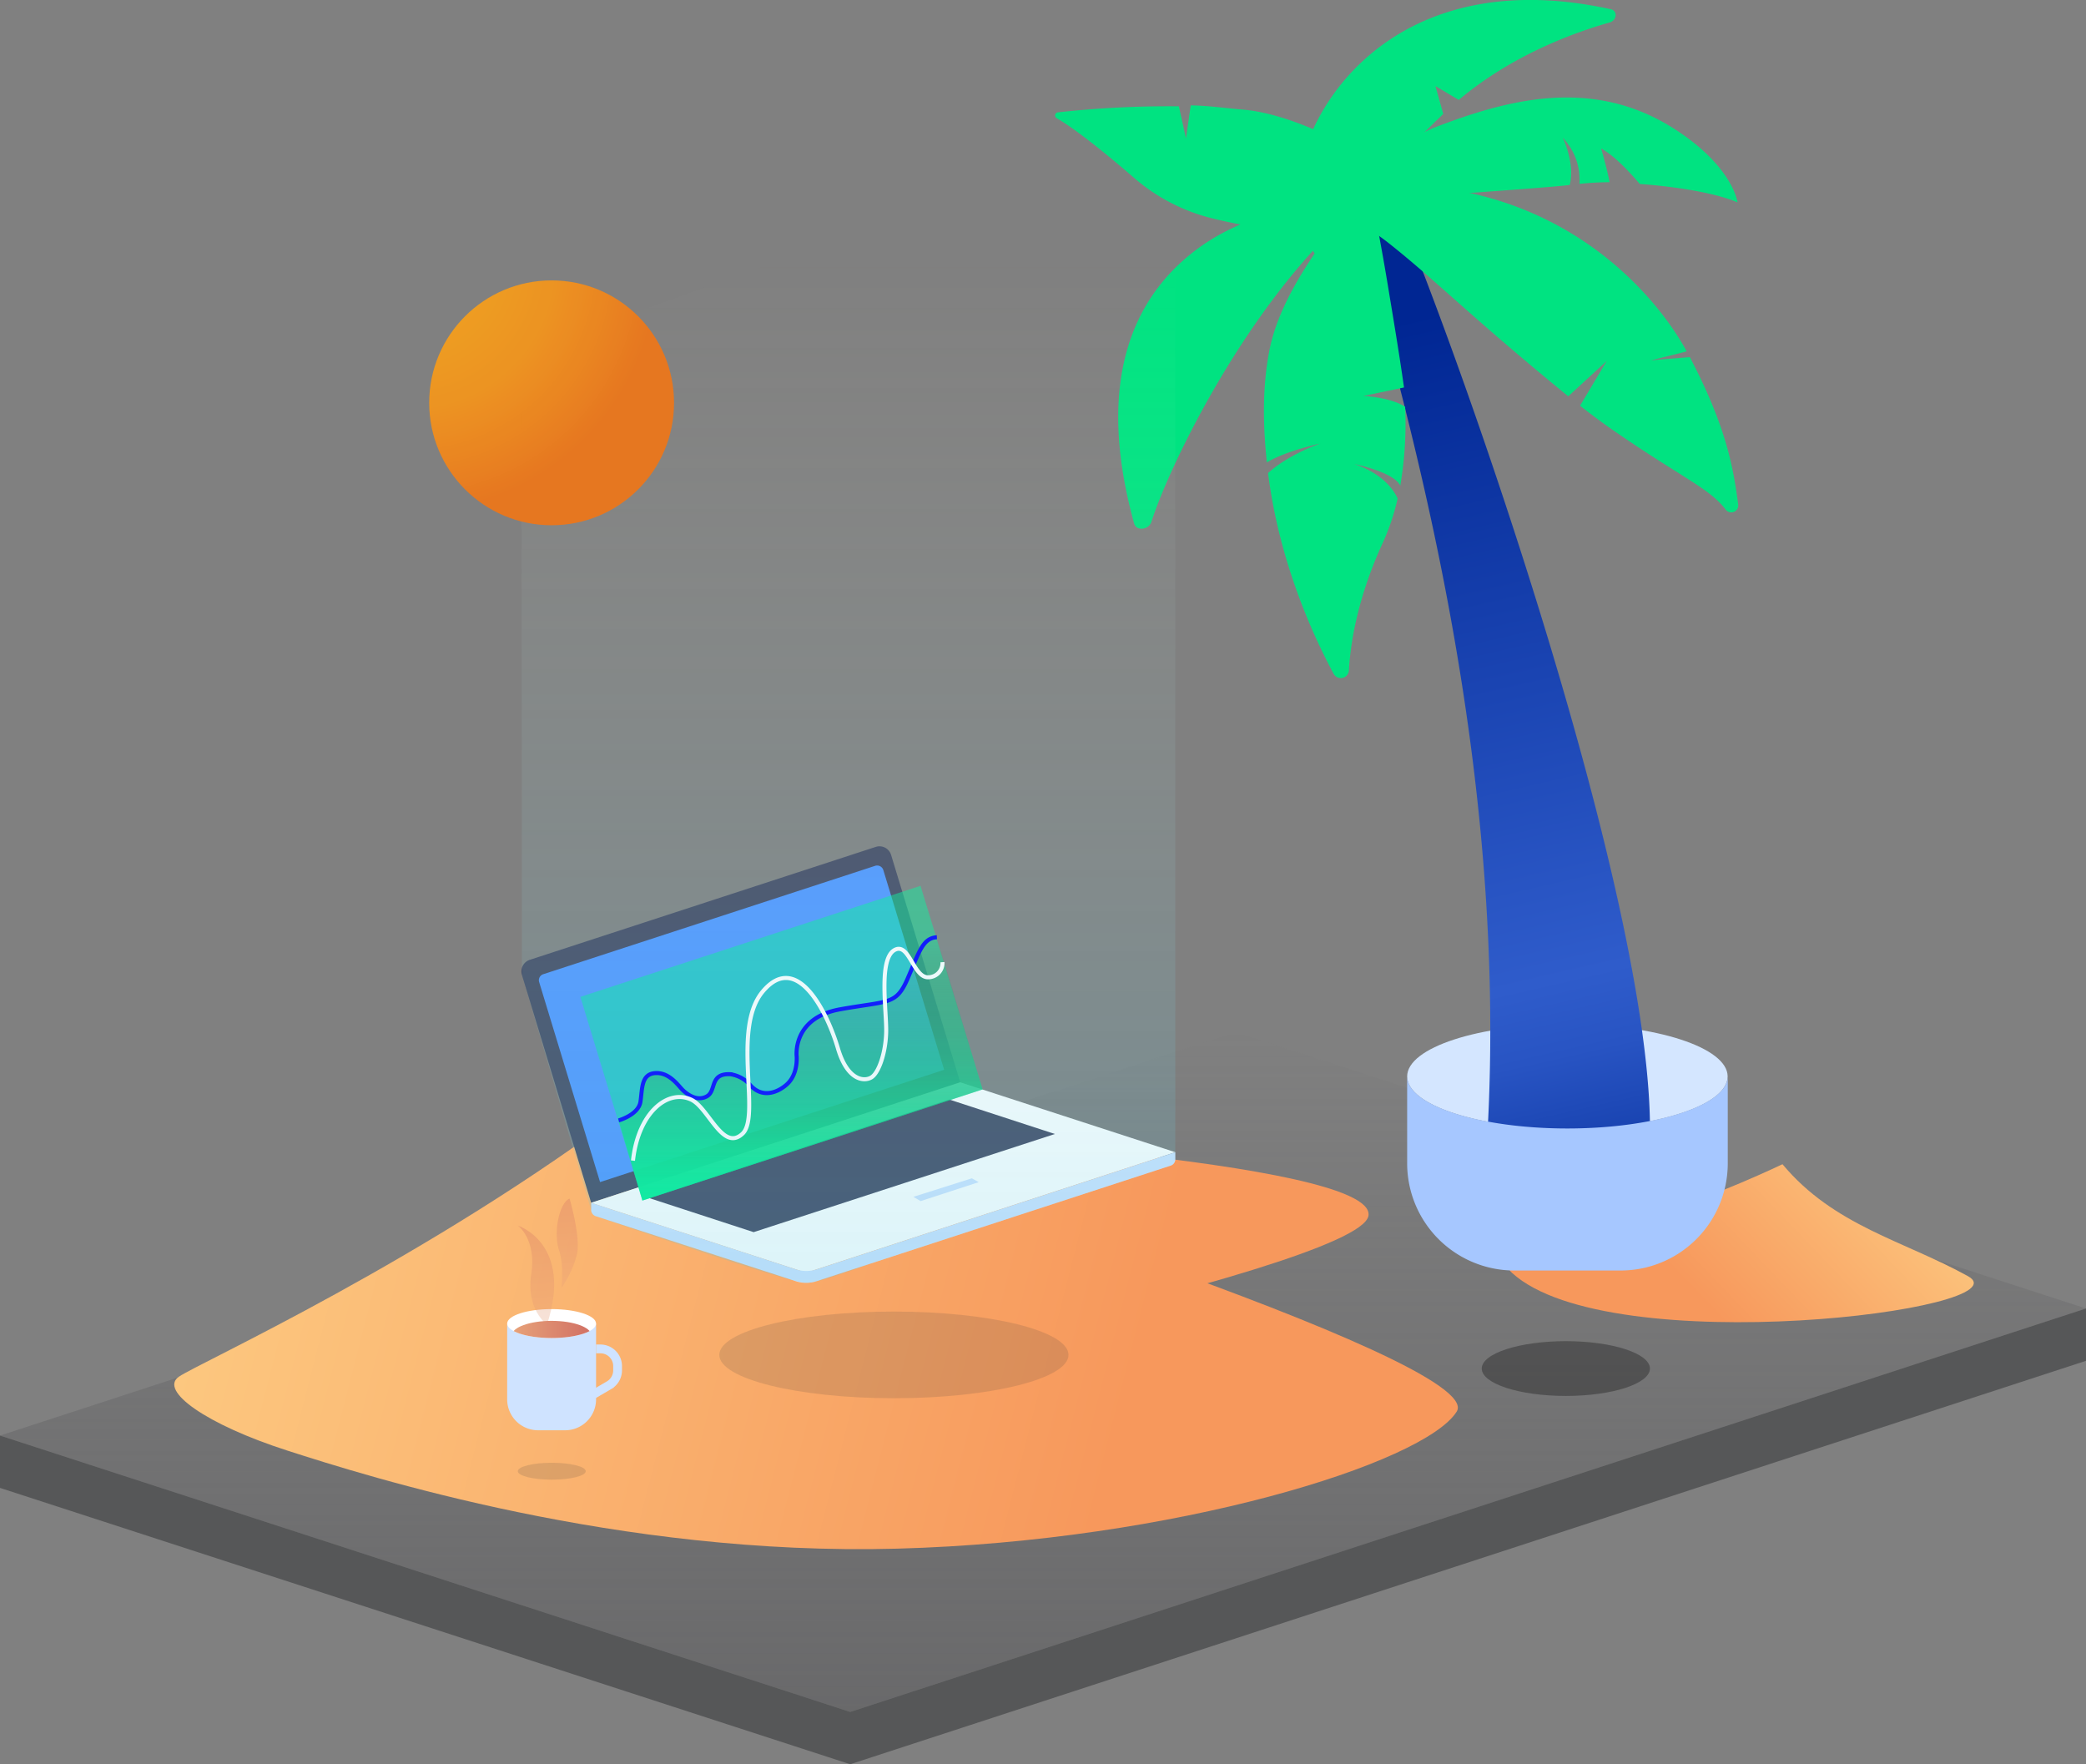 <svg id="Layer_1" data-name="Layer 1" xmlns="http://www.w3.org/2000/svg" xmlns:xlink="http://www.w3.org/1999/xlink"
  viewBox="0 0 661.78 559.68">
  <rect x="0" y="0" width="661.78" height="559.68" fill="#808080" stroke="none"/>
  <defs>
    <style>
      .cls-1,
      .cls-20,
      .cls-21,
      .cls-25 {
        fill: none;
      }

      .cls-18,
      .cls-2,
      .cls-3 {
        opacity: 0.5;
      }

      .cls-2 {
        fill: url(#linear-gradient);
      }

      .cls-3 {
        fill: #2c2e31;
      }

      .cls-4 {
        fill: url(#linear-gradient-2);
      }

      .cls-5 {
        fill: url(#linear-gradient-3);
      }

      .cls-23,
      .cls-24,
      .cls-6 {
        opacity: 0.3;
      }

      .cls-7 {
        fill: #d4e6ff;
      }

      .cls-8 {
        fill: url(#linear-gradient-4);
      }

      .cls-9 {
        fill: #00e381;
      }

      .cls-10 {
        fill: url(#linear-gradient-5);
      }

      .cls-11 {
        fill: #a6c7ff;
      }

      .cls-12 {
        opacity: 0.7;
      }

      .cls-13 {
        fill: #313239;
      }

      .cls-13,
      .cls-22 {
        opacity: 0.2;
      }

      .cls-14 {
        fill: #454a64;
      }

      .cls-15 {
        fill: #fff;
      }

      .cls-16 {
        fill: #cfe3ff;
      }

      .cls-17 {
        fill: #5196ff;
      }

      .cls-18 {
        fill: #00f194;
      }

      .cls-19 {
        fill: url(#linear-gradient-6);
      }

      .cls-20 {
        stroke: blue;
      }

      .cls-20,
      .cls-21,
      .cls-25 {
        stroke-miterlimit: 10;
      }

      .cls-20,
      .cls-21 {
        stroke-width: 1.28px;
      }

      .cls-21 {
        stroke: #fff;
      }

      .cls-22 {
        fill: url(#linear-gradient-7);
      }

      .cls-23 {
        fill: url(#linear-gradient-8);
      }

      .cls-24 {
        fill: url(#linear-gradient-9);
      }

      .cls-25 {
        stroke: #cfe3ff;
        stroke-width: 2.79px;
      }

      .cls-26 {
        clip-path: url(#clip-path);
      }

      .cls-27 {
        fill: url(#linear-gradient-10);
      }

      .cls-28 {
        opacity: 0.87;
      }

      .cls-29 {
        fill: url(#radial-gradient);
      }
    </style>
    <linearGradient id="linear-gradient" x1="330.89" y1="327.43" x2="330.89" y2="543.09" gradientUnits="userSpaceOnUse">
      <stop offset="0" stop-color="#525255" stop-opacity="0" />
      <stop offset="1" stop-color="#525255" />
    </linearGradient>
    <linearGradient id="linear-gradient-2" x1="42.66" y1="364.41" x2="369.66" y2="448.35"
      gradientUnits="userSpaceOnUse">
      <stop offset="0" stop-color="#fdce84" />
      <stop offset="1" stop-color="#f7985c" />
    </linearGradient>
    <linearGradient id="linear-gradient-3" x1="5828.86" y1="-1000.62" x2="5914.55" y2="-978.62"
      gradientTransform="matrix(-0.87, 0.49, 0.49, 0.87, 6177.12, -1631.41)" xlink:href="#linear-gradient-2" />
    <linearGradient id="linear-gradient-4" x1="453.54" y1="105.06" x2="520.5" y2="396.18"
      gradientUnits="userSpaceOnUse">
      <stop offset="0" stop-color="#002693" />
      <stop offset="0.72" stop-color="#2f5ccb" />
      <stop offset="0.8" stop-color="#2854c3" />
      <stop offset="0.92" stop-color="#153fac" />
      <stop offset="1" stop-color="#052c99" />
    </linearGradient>
    <linearGradient id="linear-gradient-5" x1="346.65" y1="56.71" x2="464.89" y2="56.71" gradientUnits="userSpaceOnUse">
      <stop offset="0" stop-color="#00e381" />
      <stop offset="1" stop-color="#00e381" />
    </linearGradient>
    <linearGradient id="linear-gradient-6" x1="265.99" y1="300.43" x2="265.99" y2="383.93"
      gradientUnits="userSpaceOnUse">
      <stop offset="0" stop-color="#525255" stop-opacity="0" />
      <stop offset="0.15" stop-color="#427161" stop-opacity="0.2" />
      <stop offset="0.38" stop-color="#2b9e73" stop-opacity="0.48" />
      <stop offset="0.59" stop-color="#18c281" stop-opacity="0.7" />
      <stop offset="0.77" stop-color="#0bdc8b" stop-opacity="0.86" />
      <stop offset="0.91" stop-color="#03eb92" stop-opacity="0.96" />
      <stop offset="1" stop-color="#00f194" />
    </linearGradient>
    <linearGradient id="linear-gradient-7" x1="281.14" y1="40.33" x2="281.14" y2="410.06"
      gradientUnits="userSpaceOnUse">
      <stop offset="0.12" stop-color="#fffce7" stop-opacity="0" />
      <stop offset="1" stop-color="#4ec6e1" />
    </linearGradient>
    <linearGradient id="linear-gradient-8" x1="-219.31" y1="594.97" x2="-219.31" y2="563.06"
      gradientTransform="translate(365.95 -183.84) rotate(-3.51)" gradientUnits="userSpaceOnUse">
      <stop offset="0" stop-color="#e7a279" />
      <stop offset="1" stop-color="#d17064" />
    </linearGradient>
    <linearGradient id="linear-gradient-9" x1="-209.14" y1="583.61" x2="-209.14" y2="555.48"
      xlink:href="#linear-gradient-8" />
    <clipPath id="clip-path" transform="translate(-12 -3.08)">
      <ellipse class="cls-1" cx="187" cy="422.96" rx="14.1" ry="4.59" />
    </clipPath>
    <linearGradient id="linear-gradient-10" x1="162.39" y1="423.61" x2="187.61" y2="423.61"
      gradientTransform="matrix(1, 0, 0, 1, 0, 0)" xlink:href="#linear-gradient-8" />
    <radialGradient id="radial-gradient" cx="311.89" cy="96.76" r="78.75"
      gradientTransform="translate(-159.03 235.84) rotate(-45)" gradientUnits="userSpaceOnUse">
      <stop offset="0" stop-color="#ffa514" />
      <stop offset="0.29" stop-color="#fea114" />
      <stop offset="0.58" stop-color="#fc9613" />
      <stop offset="0.85" stop-color="#f88212" />
      <stop offset="1" stop-color="#f57511" />
    </radialGradient>
  </defs>
  <title>Careers</title>
  <polygon class="cls-2" points="392.05 327.43 661.78 415.1 269.72 543.09 0 455.42 392.05 327.43" />
  <polygon class="cls-3"
    points="661.78 415.1 661.78 431.69 269.72 559.68 0 472.01 0 455.42 269.72 543.09 661.78 415.1" />
  <path class="cls-4"
    d="M218.91,450.88s224.64-44.48,227.24-62.16-158.5-26.24-158.5-26.24-16.22,11-74.51-9.4c-65.6,49.66-137.94,82.3-144.38,86.73S77.5,455,103.12,463.24s105.2,33.52,193.4,31.13,167.36-27.11,177.62-43.49-201-81.89-201-81.89L137.73,450.92"
    transform="translate(-12 -3.08)" />
  <path class="cls-5"
    d="M577.49,372.41c16.36,19.6,38.45,24.23,58.81,35.49,19.15,10.59-113.54,27.29-144.59-1-10.23-9.32,36.2-16.45,47.07-19.36C554.85,383.24,577.49,372.41,577.49,372.41Z"
    transform="translate(-12 -3.08)" />
  <g class="cls-6">
    <ellipse cx="496.76" cy="434.15" rx="26.68" ry="8.69" />
  </g>
  <path class="cls-7"
    d="M509.25,328c-28.07,0-50.83,7.42-50.83,16.56s22.76,16.56,50.83,16.56,50.84-7.41,50.84-16.56S537.33,328,509.25,328Z"
    transform="translate(-12 -3.08)" />
  <path class="cls-8"
    d="M446.26,63.24h0A7.1,7.1,0,0,0,441.32,72c16.4,58.45,49.71,171,42.45,292.74l51.68-5c-.89-74.27-58.32-238.69-80.52-291.73C453.45,64.47,450,62.22,446.26,63.24Z"
    transform="translate(-12 -3.08)" />
  <path class="cls-9"
    d="M392,81.94c-18.47,13.62-33.45,39.18-20.2,87.2.7,2.53,4.65,2,5.46-.47,6.08-18.92,30.55-68.63,62.28-97a2.63,2.63,0,0,0-1.9-4.59C427.18,67.66,407.66,70.42,392,81.94Z"
    transform="translate(-12 -3.08)" />
  <path class="cls-9"
    d="M452.46,94.62c-2.14-13.06-4.18-23.37-5.45-29.45a2.53,2.53,0,0,0-4.63-.82c-7.15,11.46-24,30.23-27.74,50.28-2.28,12.08-1.89,24-.73,35.15,5.92-3.64,16.92-6,16.92-6-8.47,3.14-13.62,6.75-16.54,9.37,3.55,28.31,14.39,51.79,20.82,63.7a2.57,2.57,0,0,0,4.82-1.05c.51-8.82,2.77-23.17,10.78-40.58a72.19,72.19,0,0,0,4.69-14c-1.23-2.69-4.66-7.84-13.73-10.93,0,0,12.51,2.51,14.56,6.86a116.65,116.65,0,0,0,1.55-25c-4.63-3.09-13.28-3.45-13.28-3.45L457.42,126C455.82,114.57,453.34,100,452.46,94.62Z"
    transform="translate(-12 -3.08)" />
  <path class="cls-10"
    d="M406.87,37.9c15,1.46,38.75,12.09,56.6,28.92a4.48,4.48,0,0,1-2.16,7.66c-24.91,4.81-50.42,1.71-66.49-2.59A59.67,59.67,0,0,1,371.7,59.43c-13.9-12-21.1-16.94-24.58-18.93a1,1,0,0,1,.37-1.76A321.53,321.53,0,0,1,386,36.81L388.25,47l1.51-10.49c5.65.1,9.49.72,15.42,1.24Z"
    transform="translate(-12 -3.08)" />
  <path class="cls-9"
    d="M543,43.85c-26-16.57-53.09-9-75.18-.59C457,47.36,448,56.35,443,62a2.77,2.77,0,0,0,2.29,4.58C461.55,65.5,504,62.55,510,61.76c1.75-7-2.23-15-2.23-15a19.22,19.22,0,0,1,5.3,14.65,94.91,94.91,0,0,1,9.57-.53c-.91-4.77-2.69-10.68-2.69-10.68,3.86,2,8.58,6.93,12.28,11.25,0,0,20.16,1.23,31,5.83C562.61,63.7,558.71,53.87,543,43.85Z"
    transform="translate(-12 -3.08)" />
  <path class="cls-9"
    d="M423.55,69.74C420.39,44.21,449.54-10.11,523,6c2.3.5,2,3.56-.41,4.23-10.62,3-30.69,10.1-47.8,24.55l-7.4-4.41,2.48,8.85C458.07,50.71,439.45,68.4,436.31,83.4a3.55,3.55,0,0,1-6.21,1.43A31.29,31.29,0,0,1,423.55,69.74Z"
    transform="translate(-12 -3.08)" />
  <path class="cls-9"
    d="M548.1,116.38l-12.38,1s6.7-1.59,11.38-2.83C537.91,97.56,508.66,61.63,453,61.64c-6.56,0-13,.45-16.85,2.54a2.56,2.56,0,0,0-.3,4.41c4.74,3.15,13.06,8.75,16.36,11.34C467,91.57,479.46,104.3,509.53,128.8l12.2-11.21-8.46,14.2c3.72,2.92,7.58,5.78,11.56,8.51,21.07,14.5,29.56,17.73,34.67,24.47a2.21,2.21,0,0,0,3.94-1.62C561.91,151.45,559.63,138.37,548.1,116.38Z"
    transform="translate(-12 -3.08)" />
  <path class="cls-11"
    d="M509.25,361.07c-28.07,0-50.83-7.41-50.83-16.56v27.62a34,34,0,0,0,33.95,34h33.76a34,34,0,0,0,34-34V344.51C560.09,353.66,537.33,361.07,509.25,361.07Z"
    transform="translate(-12 -3.08)" />
  <g class="cls-12">
    <ellipse class="cls-13" cx="283.59" cy="429.82" rx="55.39" ry="13.75" />
  </g>
  <path class="cls-14"
    d="M199.55,384.65l117.08-38.22L294.7,274.29a3.85,3.85,0,0,0-4.89-2.54L180.07,307.57a3.86,3.86,0,0,0-2.49,4.79Z"
    transform="translate(-12 -3.08)" />
  <polygon class="cls-15" points="187.52 381.57 255.76 403.75 372.86 365.52 304.63 343.34 187.52 381.57" />
  <polygon class="cls-14" points="205.56 379.94 239.09 390.88 334.66 359.74 301.13 348.8 205.56 379.94" />
  <path class="cls-16"
    d="M384.86,368.61v2.24a2.11,2.11,0,0,1-1.44,2L271.08,409.51a10.72,10.72,0,0,1-6.65,0L201,388.89a2.11,2.11,0,0,1-1.45-2v-2.24l64.91,21.1a10.79,10.79,0,0,0,6.65,0Z"
    transform="translate(-12 -3.08)" />
  <path class="cls-17"
    d="M202.37,378.08l109.16-35.63-19.29-63.34a2.06,2.06,0,0,0-2.6-1.36L184.38,312.12a2,2,0,0,0-1.32,2.55Z"
    transform="translate(-12 -3.08)" />
  <polygon class="cls-16" points="292.07 381.03 289.76 379.68 308.31 373.8 310.49 375.02 292.07 381.03" />
  <polygon class="cls-18" points="203.8 380.85 311.72 345.61 292.04 281.01 184.12 316.24 203.8 380.85" />
  <path class="cls-19"
    d="M208.26,358.51s6.32-1.76,6.93-5.94.21-8.79,4.73-9.07,7.33,4.09,8.72,5.42,4.53,3.69,7.63,1.94.75-7.35,7.45-7a10.33,10.33,0,0,1,6.28,3.44c4.22,4.72,9.42,1.85,11.75-.33s3.12-5.54,3-8.7c0,0-1.59-12.23,13.76-15s17.73-1.26,21.38-9.62,4.78-13,9.34-13.24l14.49,48.27L215.8,383.93Z"
    transform="translate(-12 -3.08)" />
  <path class="cls-20"
    d="M208.26,358.51s6.32-1.76,6.93-5.94.21-8.79,4.73-9.07,7.33,4.09,8.72,5.42,4.53,3.69,7.63,1.94.75-7.35,7.45-7a10.33,10.33,0,0,1,6.28,3.44c4.22,4.72,9.42,1.85,11.75-.33s3.12-5.54,3-8.7c0,0-1.59-12.23,13.76-15s17.73-1.26,21.38-9.62,4.78-13,9.34-13.24"
    transform="translate(-12 -3.08)" />
  <path class="cls-21"
    d="M311,308.31a4.52,4.52,0,0,1-4.33,4.79c-4.94.45-6.19-11.39-10.95-8.6-5.06,3-2.42,19.33-2.58,26s-2.38,13-4.73,14.39-7.6.89-10.58-9.23c-3.13-10.66-12.79-31.31-23.88-18-9.87,11.85-.49,39.5-6.38,45.06-6.23,5.88-10.77-8.16-16.21-10.76-7.39-3.54-16.84,3.89-18.55,19.31"
    transform="translate(-12 -3.08)" />
  <path class="cls-22"
    d="M384.86,40.33,177.41,115.22l.17,197.14,21.94,74.52a2.11,2.11,0,0,0,1.44,2c9.16,3.17,59.38,20.47,66.51,21.15,3.66.35,17.18-5,24.72-7.42,28.37-9.25,81.83-26.71,91.24-29.79a2.07,2.07,0,0,0,1.43-2Z"
    transform="translate(-12 -3.08)" />
  <path class="cls-16" d="M201.1,423v24a9.81,9.81,0,0,1-9.81,9.81h-8.58A9.81,9.81,0,0,1,172.9,447V423Z"
    transform="translate(-12 -3.08)" />
  <ellipse class="cls-15" cx="175" cy="419.88" rx="14.1" ry="4.59" />
  <path class="cls-23" d="M185.54,423.3s-6.73-4.81-5-16-4.28-15.44-4.28-15.44S193.92,397.46,185.54,423.3Z"
    transform="translate(-12 -3.08)" />
  <path class="cls-24"
    d="M190.11,411.64s.88-7-.73-11.86c-1.95-5.9.13-15.13,3.31-16.48,0,0,3.59,12.16,2.35,17.71A33.2,33.2,0,0,1,190.11,411.64Z"
    transform="translate(-12 -3.08)" />
  <path class="cls-25" d="M199,446.16l6.32-3.7a5.45,5.45,0,0,0,2.61-4.65v-1.36a5.45,5.45,0,0,0-5.45-5.45H201.1"
    transform="translate(-12 -3.08)" />
  <g class="cls-26">
    <ellipse class="cls-27" cx="175" cy="423.61" rx="12.61" ry="4.59" />
  </g>
  <g class="cls-12">
    <ellipse class="cls-13" cx="175.05" cy="466.72" rx="10.78" ry="2.68" />
  </g>
  <g class="cls-28">
    <circle class="cls-29" cx="175" cy="127.79" r="38.84" />
  </g>
</svg>